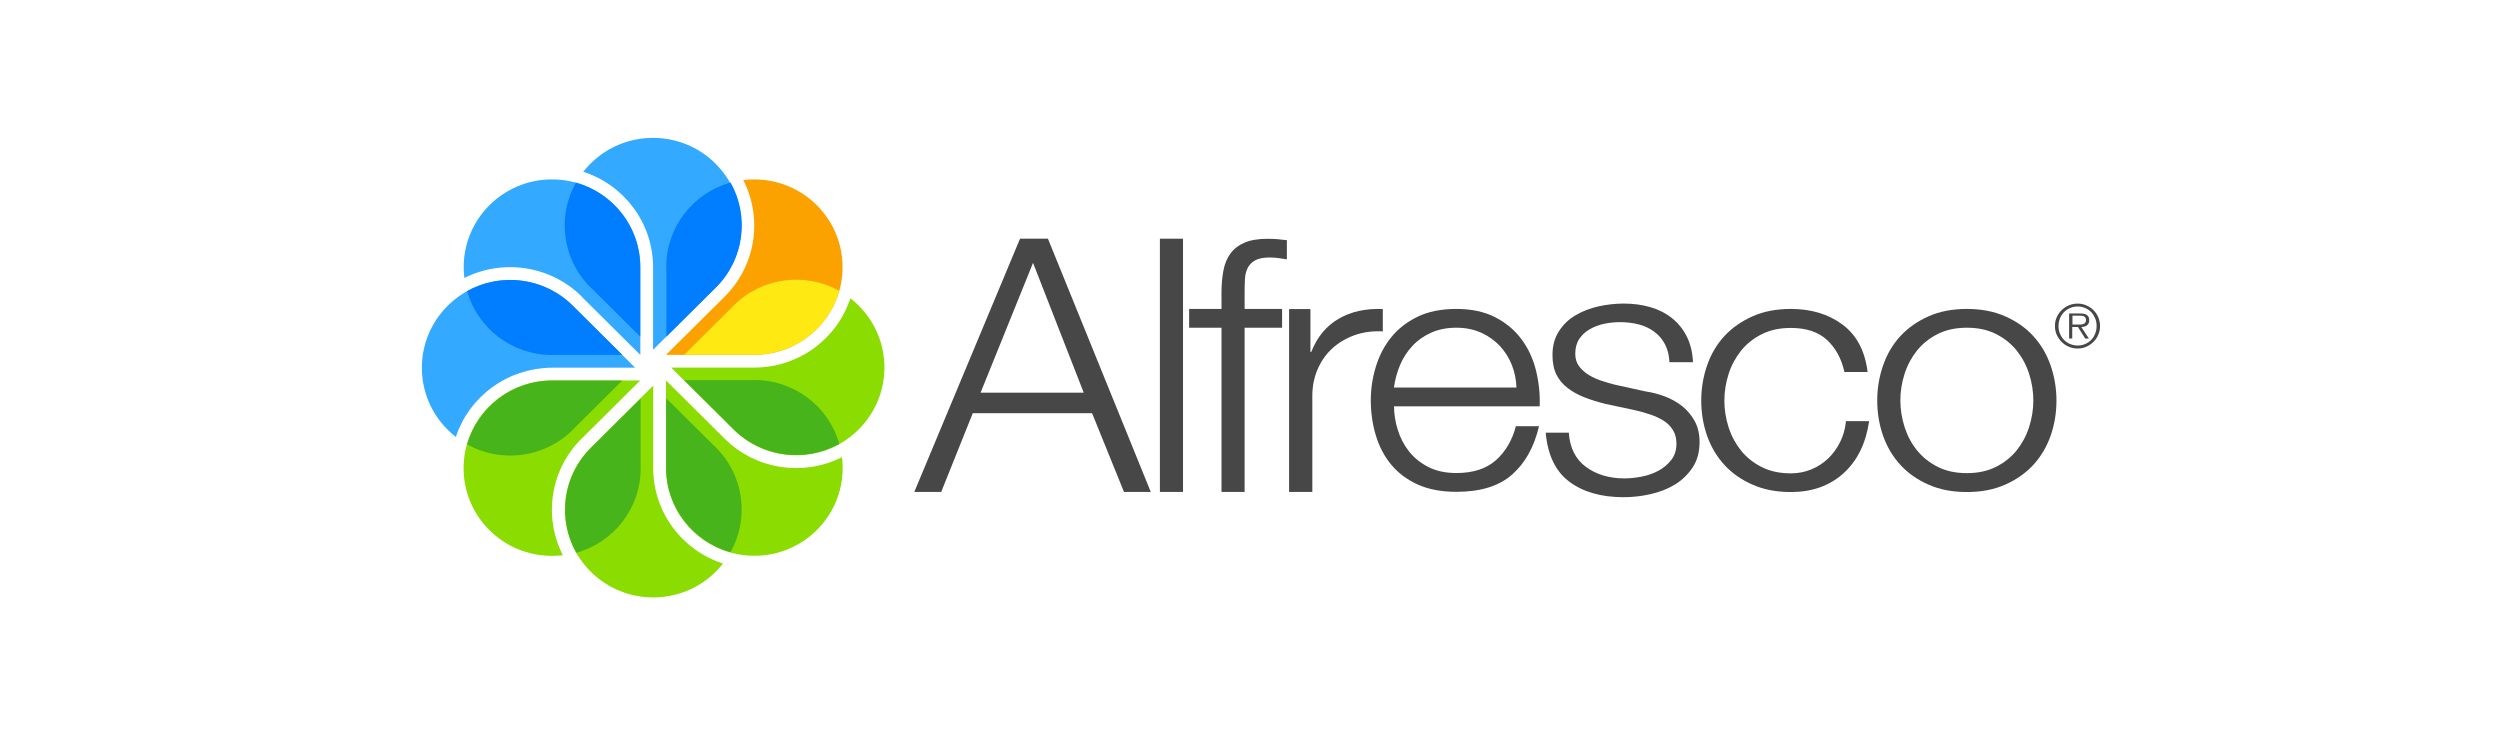 <svg width="272" height="80" viewBox="0 0 272 80" fill="none" xmlns="http://www.w3.org/2000/svg">
<path fill-rule="evenodd" clip-rule="evenodd" d="M63.281 47.727L69.659 41.393H60.074H60.049C54.74 41.393 50.44 45.664 50.44 50.936C50.44 56.208 54.74 60.478 60.049 60.478C60.45 60.478 60.851 60.454 61.24 60.406C59.138 56.304 59.818 51.153 63.269 47.727H63.281Z" fill="#8BDC01"/>
<path fill-rule="evenodd" clip-rule="evenodd" d="M71.067 50.924V41.961L64.288 48.692L64.276 48.705C60.523 52.432 60.523 58.476 64.276 62.204C68.03 65.932 74.117 65.932 77.87 62.204C78.15 61.927 78.417 61.625 78.66 61.312C74.25 59.888 71.067 55.774 71.067 50.912V50.924Z" fill="#8BDC01"/>
<path fill-rule="evenodd" clip-rule="evenodd" d="M78.841 47.727L72.463 41.393V50.924C72.463 56.196 76.764 60.467 82.073 60.467C87.381 60.467 91.682 56.196 91.682 50.924C91.682 50.526 91.657 50.128 91.609 49.742C87.479 51.829 82.291 51.153 78.841 47.727Z" fill="#8BDC01"/>
<path fill-rule="evenodd" clip-rule="evenodd" d="M93.422 33.238C93.142 32.96 92.838 32.695 92.523 32.454C91.089 36.833 86.947 39.993 82.051 39.993H73.024L79.803 46.725L79.815 46.737C83.569 50.465 89.656 50.465 93.409 46.737C97.163 43.01 97.163 36.965 93.409 33.238H93.422Z" fill="#8BDC01"/>
<path fill-rule="evenodd" clip-rule="evenodd" d="M82.061 19.52C81.66 19.52 81.259 19.544 80.87 19.592C82.972 23.694 82.291 28.846 78.841 32.272L72.463 38.606H82.061C87.369 38.606 91.67 34.335 91.67 29.063C91.67 23.791 87.369 19.52 82.061 19.52Z" fill="#FBA100"/>
<path fill-rule="evenodd" clip-rule="evenodd" d="M77.847 17.796C74.093 14.068 68.007 14.068 64.253 17.796C63.974 18.073 63.706 18.375 63.463 18.689C67.873 20.112 71.056 24.226 71.056 29.088V38.051L77.835 31.32L77.847 31.308C81.601 27.58 81.601 21.536 77.847 17.808V17.796Z" fill="#33AAFF"/>
<path fill-rule="evenodd" clip-rule="evenodd" d="M63.292 32.284L63.571 32.562L69.657 38.606H69.67V29.087V29.063C69.67 23.791 65.369 19.52 60.06 19.52C54.751 19.52 50.451 23.791 50.451 29.063C50.451 29.461 50.475 29.859 50.524 30.245C54.654 28.158 59.842 28.846 63.304 32.272L63.292 32.284Z" fill="#33AAFF"/>
<path fill-rule="evenodd" clip-rule="evenodd" d="M49.625 47.449C49.698 47.232 49.783 47.003 49.868 46.797C49.88 46.773 49.892 46.737 49.904 46.713C50.002 46.484 50.111 46.255 50.22 46.037C50.245 45.989 50.269 45.941 50.293 45.893C50.415 45.675 50.536 45.458 50.658 45.241C50.67 45.217 50.682 45.193 50.706 45.181C50.828 44.988 50.961 44.795 51.095 44.602C51.119 44.566 51.156 44.529 51.18 44.481C51.326 44.288 51.484 44.095 51.642 43.902C51.678 43.866 51.702 43.83 51.739 43.794C51.897 43.612 52.055 43.444 52.225 43.275C52.237 43.263 52.249 43.239 52.273 43.226C52.456 43.045 52.638 42.877 52.82 42.72C52.856 42.684 52.905 42.647 52.941 42.611C53.136 42.454 53.318 42.297 53.525 42.153C53.549 42.129 53.573 42.117 53.61 42.092C53.792 41.96 53.986 41.827 54.181 41.706C54.217 41.682 54.254 41.658 54.302 41.634C54.509 41.501 54.727 41.381 54.946 41.272C54.995 41.248 55.043 41.224 55.08 41.2C55.298 41.091 55.517 40.983 55.748 40.886C55.76 40.886 55.772 40.874 55.784 40.874C56.015 40.777 56.258 40.693 56.501 40.608C56.55 40.596 56.61 40.572 56.659 40.56C56.902 40.488 57.145 40.415 57.388 40.343C57.424 40.331 57.461 40.331 57.497 40.319C57.728 40.259 57.959 40.222 58.19 40.174C58.238 40.162 58.275 40.162 58.323 40.15C58.578 40.114 58.834 40.078 59.089 40.053C59.149 40.053 59.198 40.041 59.259 40.041C59.526 40.017 59.793 40.005 60.073 40.005H69.099L62.308 33.261C58.554 29.533 52.468 29.533 48.714 33.261C44.96 36.989 44.96 43.033 48.714 46.761C48.993 47.039 49.297 47.304 49.601 47.545C49.613 47.521 49.625 47.485 49.637 47.461L49.625 47.449Z" fill="#33AAFF"/>
<path fill-rule="evenodd" clip-rule="evenodd" d="M62.322 33.262L67.704 38.606H60.476L60.063 38.619C55.665 38.619 51.948 35.687 50.818 31.67C54.474 29.631 59.2 30.162 62.31 33.25L62.322 33.262Z" fill="#017DFF"/>
<path fill-rule="evenodd" clip-rule="evenodd" d="M69.658 29.075V36.627L64.544 31.548L64.252 31.27C61.142 28.182 60.608 23.501 62.661 19.87C66.706 21.004 69.658 24.684 69.658 29.063V29.087V29.075Z" fill="#017DFF"/>
<path fill-rule="evenodd" clip-rule="evenodd" d="M77.885 31.283L72.503 36.627V29.45L72.491 29.039C72.491 24.672 75.443 20.981 79.488 19.859C81.541 23.49 81.007 28.183 77.897 31.271L77.885 31.283Z" fill="#017DFF"/>
<path fill-rule="evenodd" clip-rule="evenodd" d="M82.05 38.594H74.445L79.56 33.514L79.839 33.225C82.949 30.136 87.663 29.605 91.319 31.644C90.177 35.662 86.472 38.594 82.062 38.594H82.038H82.05Z" fill="#FFE912"/>
<path fill-rule="evenodd" clip-rule="evenodd" d="M79.812 46.701L74.431 41.356H81.659L82.072 41.344C86.47 41.344 90.187 44.276 91.317 48.294C87.66 50.333 82.935 49.802 79.825 46.713L79.812 46.701Z" fill="#47B41B"/>
<path fill-rule="evenodd" clip-rule="evenodd" d="M72.475 50.875V43.323L77.59 48.402L77.881 48.68C80.991 51.768 81.526 56.449 79.473 60.081C75.427 58.946 72.475 55.267 72.475 50.887V50.863V50.875Z" fill="#47B41B"/>
<path fill-rule="evenodd" clip-rule="evenodd" d="M64.311 48.716L69.693 43.372V50.55L69.705 50.96C69.705 55.327 66.753 59.018 62.708 60.14C60.655 56.509 61.189 51.816 64.299 48.728L64.311 48.716Z" fill="#47B41B"/>
<path fill-rule="evenodd" clip-rule="evenodd" d="M60.097 41.404H67.702L62.587 46.484L62.308 46.773C59.198 49.862 54.484 50.393 50.828 48.354C51.97 44.336 55.675 41.404 60.085 41.404H60.109H60.097Z" fill="#47B41B"/>
<path fill-rule="evenodd" clip-rule="evenodd" d="M102.403 53.522L105.838 44.957H118.818L122.29 53.522H125.205L114.016 25.97H110.979L99.476 53.522H102.403ZM112.395 28.599L117.911 42.725H106.685L112.395 28.599Z" fill="#474747"/>
<path fill-rule="evenodd" clip-rule="evenodd" d="M126.197 53.522H128.713V25.97H126.197V53.522Z" fill="#474747"/>
<path fill-rule="evenodd" clip-rule="evenodd" d="M139.491 33.611H135.414V31.87C135.414 31.333 135.426 30.831 135.45 30.363C135.475 29.896 135.571 29.498 135.753 29.148C135.922 28.797 136.2 28.529 136.575 28.318C136.95 28.108 137.483 28.015 138.172 28.015C138.462 28.015 138.753 28.038 139.055 28.073C139.345 28.108 139.672 28.155 140.011 28.213V26.133C139.612 26.087 139.249 26.04 138.934 26.016C138.62 25.993 138.269 25.981 137.894 25.981C136.878 25.981 136.055 26.122 135.402 26.402C134.749 26.683 134.241 27.08 133.866 27.594C133.491 28.108 133.237 28.727 133.104 29.452C132.971 30.176 132.898 30.959 132.898 31.8V33.611H129.378V35.656H132.898V53.522H135.414V35.656H139.491V33.611Z" fill="#474747"/>
<path fill-rule="evenodd" clip-rule="evenodd" d="M140.265 53.522H142.781V43.076C142.781 42.06 142.962 41.113 143.337 40.225C143.712 39.337 144.232 38.578 144.91 37.947C145.587 37.316 146.398 36.825 147.329 36.486C148.261 36.147 149.301 35.995 150.45 36.054V33.623C148.587 33.542 146.978 33.904 145.636 34.687C144.293 35.469 143.301 36.673 142.66 38.297H142.575V33.623H140.253V53.534L140.265 53.522Z" fill="#474747"/>
<path fill-rule="evenodd" clip-rule="evenodd" d="M167.518 44.221C167.566 42.901 167.433 41.604 167.119 40.319C166.804 39.033 166.272 37.9 165.546 36.918C164.808 35.925 163.865 35.13 162.692 34.523C161.518 33.915 160.103 33.611 158.458 33.611C156.813 33.611 155.397 33.892 154.224 34.465C153.051 35.037 152.095 35.785 151.345 36.72C150.595 37.654 150.051 38.718 149.688 39.91C149.325 41.101 149.143 42.317 149.143 43.555C149.143 44.887 149.325 46.161 149.688 47.364C150.051 48.568 150.595 49.62 151.345 50.531C152.095 51.442 153.051 52.167 154.224 52.704C155.397 53.242 156.813 53.511 158.458 53.511C161.071 53.511 163.091 52.891 164.506 51.641C165.933 50.391 166.913 48.638 167.445 46.371H164.929C164.53 47.89 163.817 49.117 162.776 50.052C161.736 50.987 160.296 51.466 158.458 51.466C157.26 51.466 156.232 51.244 155.361 50.788C154.49 50.332 153.801 49.76 153.268 49.07C152.736 48.381 152.337 47.61 152.071 46.745C151.805 45.892 151.672 45.039 151.672 44.209H167.53L167.518 44.221ZM151.66 42.176C151.768 41.347 151.986 40.541 152.313 39.746C152.651 38.951 153.087 38.262 153.655 37.654C154.212 37.047 154.889 36.568 155.688 36.206C156.486 35.843 157.405 35.656 158.446 35.656C159.462 35.656 160.369 35.843 161.167 36.206C161.966 36.568 162.643 37.059 163.2 37.654C163.756 38.262 164.192 38.951 164.494 39.723C164.796 40.505 164.966 41.312 164.99 42.165H151.647L151.66 42.176Z" fill="#474747"/>
<path fill-rule="evenodd" clip-rule="evenodd" d="M184.2 39.431C184.151 38.344 183.921 37.409 183.522 36.615C183.123 35.82 182.579 35.142 181.901 34.605C181.224 34.067 180.438 33.67 179.543 33.413C178.647 33.156 177.68 33.027 176.651 33.027C175.744 33.027 174.837 33.133 173.918 33.331C172.998 33.542 172.164 33.857 171.426 34.301C170.676 34.733 170.071 35.318 169.611 36.042C169.139 36.767 168.91 37.62 168.91 38.624C168.91 39.477 169.055 40.19 169.345 40.763C169.635 41.347 170.047 41.826 170.567 42.223C171.087 42.621 171.692 42.959 172.381 43.228C173.071 43.497 173.833 43.731 174.656 43.941L177.885 44.63C178.442 44.759 178.998 44.911 179.543 45.098C180.087 45.273 180.571 45.507 181.006 45.775C181.43 46.044 181.768 46.383 182.022 46.804C182.276 47.213 182.397 47.703 182.397 48.264C182.397 48.954 182.216 49.55 181.853 50.017C181.49 50.496 181.03 50.882 180.474 51.197C179.918 51.501 179.301 51.723 178.635 51.851C177.97 51.98 177.341 52.05 176.76 52.05C175.079 52.05 173.676 51.629 172.551 50.8C171.414 49.959 170.797 48.72 170.688 47.072H168.172C168.39 49.514 169.248 51.302 170.748 52.412C172.248 53.534 174.22 54.095 176.639 54.095C177.595 54.095 178.575 53.99 179.555 53.768C180.534 53.546 181.43 53.207 182.216 52.728C183.002 52.249 183.643 51.629 184.151 50.87C184.659 50.11 184.913 49.187 184.913 48.112C184.913 47.236 184.744 46.477 184.393 45.834C184.042 45.191 183.595 44.654 183.051 44.21C182.506 43.777 181.877 43.415 181.176 43.146C180.474 42.878 179.76 42.691 179.034 42.586L175.684 41.849C175.26 41.744 174.789 41.616 174.281 41.44C173.772 41.277 173.313 41.066 172.877 40.809C172.454 40.552 172.103 40.237 171.813 39.863C171.535 39.489 171.389 39.033 171.389 38.496C171.389 37.853 171.535 37.316 171.825 36.872C172.115 36.439 172.502 36.077 172.986 35.808C173.47 35.54 173.99 35.341 174.559 35.224C175.127 35.107 175.696 35.049 176.252 35.049C176.966 35.049 177.655 35.131 178.284 35.294C178.926 35.458 179.494 35.727 179.978 36.089C180.474 36.451 180.861 36.907 181.151 37.456C181.442 38.005 181.599 38.66 181.635 39.407H184.151L184.2 39.431Z" fill="#474747"/>
<path fill-rule="evenodd" clip-rule="evenodd" d="M203.191 40.435C202.901 38.145 201.982 36.439 200.457 35.306C198.921 34.172 197.058 33.611 194.845 33.611C193.272 33.611 191.881 33.88 190.671 34.418C189.462 34.955 188.446 35.668 187.611 36.568C186.788 37.467 186.159 38.519 185.736 39.746C185.313 40.961 185.095 42.235 185.095 43.578C185.095 44.946 185.313 46.219 185.736 47.423C186.159 48.626 186.788 49.678 187.611 50.578C188.433 51.477 189.45 52.19 190.671 52.728C191.881 53.265 193.272 53.534 194.845 53.534C197.155 53.534 199.066 52.856 200.578 51.489C202.078 50.122 203.01 48.241 203.361 45.822H200.844C200.76 46.64 200.554 47.399 200.203 48.1C199.853 48.79 199.417 49.398 198.885 49.9C198.353 50.402 197.736 50.8 197.046 51.08C196.357 51.361 195.619 51.501 194.845 51.501C193.647 51.501 192.595 51.279 191.687 50.823C190.78 50.367 190.03 49.771 189.425 49.024C188.833 48.276 188.373 47.434 188.071 46.488C187.768 45.542 187.611 44.572 187.611 43.59C187.611 42.609 187.768 41.639 188.071 40.692C188.373 39.746 188.833 38.905 189.425 38.157C190.03 37.409 190.78 36.813 191.687 36.357C192.595 35.902 193.647 35.68 194.845 35.68C196.49 35.68 197.796 36.1 198.74 36.953C199.683 37.806 200.336 38.975 200.675 40.47H203.191V40.435Z" fill="#474747"/>
<path fill-rule="evenodd" clip-rule="evenodd" d="M213.993 33.611C212.421 33.611 211.03 33.88 209.82 34.418C208.61 34.955 207.594 35.668 206.76 36.568C205.937 37.467 205.308 38.519 204.885 39.746C204.461 40.961 204.243 42.235 204.243 43.578C204.243 44.946 204.461 46.219 204.885 47.423C205.308 48.626 205.937 49.678 206.76 50.578C207.582 51.477 208.598 52.19 209.82 52.728C211.03 53.265 212.421 53.534 213.993 53.534C215.566 53.534 216.957 53.265 218.167 52.728C219.376 52.19 220.392 51.477 221.227 50.578C222.049 49.678 222.678 48.626 223.102 47.423C223.525 46.219 223.743 44.934 223.743 43.578C223.743 42.246 223.525 40.961 223.102 39.746C222.678 38.531 222.049 37.467 221.227 36.568C220.404 35.668 219.388 34.955 218.167 34.418C216.957 33.88 215.566 33.611 213.993 33.611ZM213.993 35.656C215.191 35.656 216.243 35.878 217.15 36.334C218.058 36.79 218.808 37.386 219.412 38.133C220.005 38.881 220.465 39.723 220.767 40.669C221.07 41.615 221.227 42.585 221.227 43.567C221.227 44.548 221.07 45.518 220.767 46.465C220.465 47.411 220.005 48.252 219.412 49C218.808 49.748 218.058 50.344 217.15 50.8C216.243 51.255 215.191 51.477 213.993 51.477C212.796 51.477 211.743 51.255 210.836 50.8C209.929 50.344 209.179 49.748 208.574 49C207.969 48.252 207.522 47.411 207.219 46.465C206.917 45.518 206.76 44.548 206.76 43.567C206.76 42.585 206.917 41.615 207.219 40.669C207.522 39.723 207.981 38.881 208.574 38.133C209.179 37.386 209.929 36.79 210.836 36.334C211.743 35.878 212.796 35.656 213.993 35.656Z" fill="#474747"/>
<path fill-rule="evenodd" clip-rule="evenodd" d="M226.044 37.919C225.704 37.919 225.388 37.858 225.084 37.725C224.781 37.593 224.525 37.424 224.307 37.195C224.088 36.977 223.906 36.712 223.772 36.422C223.638 36.121 223.578 35.807 223.578 35.469C223.578 35.132 223.638 34.818 223.772 34.516C223.906 34.227 224.076 33.961 224.307 33.744C224.525 33.527 224.793 33.346 225.084 33.225C225.388 33.093 225.704 33.032 226.044 33.032C226.385 33.032 226.701 33.093 226.992 33.225C227.296 33.358 227.551 33.527 227.77 33.744C227.989 33.961 228.171 34.227 228.292 34.516C228.414 34.818 228.487 35.132 228.487 35.469C228.487 35.807 228.426 36.121 228.292 36.422C228.171 36.724 227.989 36.977 227.77 37.195C227.551 37.412 227.284 37.593 226.992 37.725C226.688 37.858 226.372 37.919 226.044 37.919ZM226.044 37.593C226.348 37.593 226.616 37.544 226.871 37.424C227.126 37.315 227.345 37.17 227.527 36.977C227.709 36.784 227.855 36.567 227.952 36.302C228.062 36.048 228.11 35.759 228.11 35.469C228.11 35.168 228.062 34.89 227.952 34.637C227.843 34.383 227.709 34.154 227.527 33.961C227.345 33.768 227.126 33.623 226.871 33.515C226.616 33.406 226.348 33.346 226.044 33.346C225.741 33.346 225.473 33.406 225.218 33.515C224.963 33.623 224.744 33.768 224.562 33.961C224.38 34.154 224.234 34.371 224.124 34.637C224.015 34.89 223.966 35.168 223.966 35.469C223.966 35.771 224.015 36.048 224.124 36.302C224.234 36.555 224.367 36.784 224.562 36.977C224.744 37.17 224.963 37.315 225.218 37.424C225.473 37.532 225.753 37.593 226.044 37.593ZM227.272 36.833H226.871L226.081 35.578H225.461V36.833H225.121V34.106H226.324C226.688 34.106 226.944 34.166 227.089 34.299C227.235 34.432 227.308 34.601 227.308 34.83C227.308 34.963 227.284 35.083 227.247 35.168C227.199 35.264 227.138 35.337 227.065 35.397C226.992 35.457 226.895 35.493 226.786 35.53C226.676 35.554 226.567 35.578 226.445 35.578L227.272 36.833ZM225.984 35.312C226.081 35.312 226.178 35.312 226.3 35.312C226.409 35.312 226.518 35.3 226.616 35.276C226.713 35.252 226.798 35.204 226.859 35.132C226.919 35.059 226.956 34.963 226.956 34.818C226.956 34.709 226.931 34.625 226.895 34.565C226.859 34.504 226.798 34.456 226.737 34.42C226.676 34.383 226.603 34.371 226.518 34.359C226.433 34.347 226.348 34.347 226.275 34.347H225.485V35.312H225.996H225.984Z" fill="#474747"/>
</svg>
